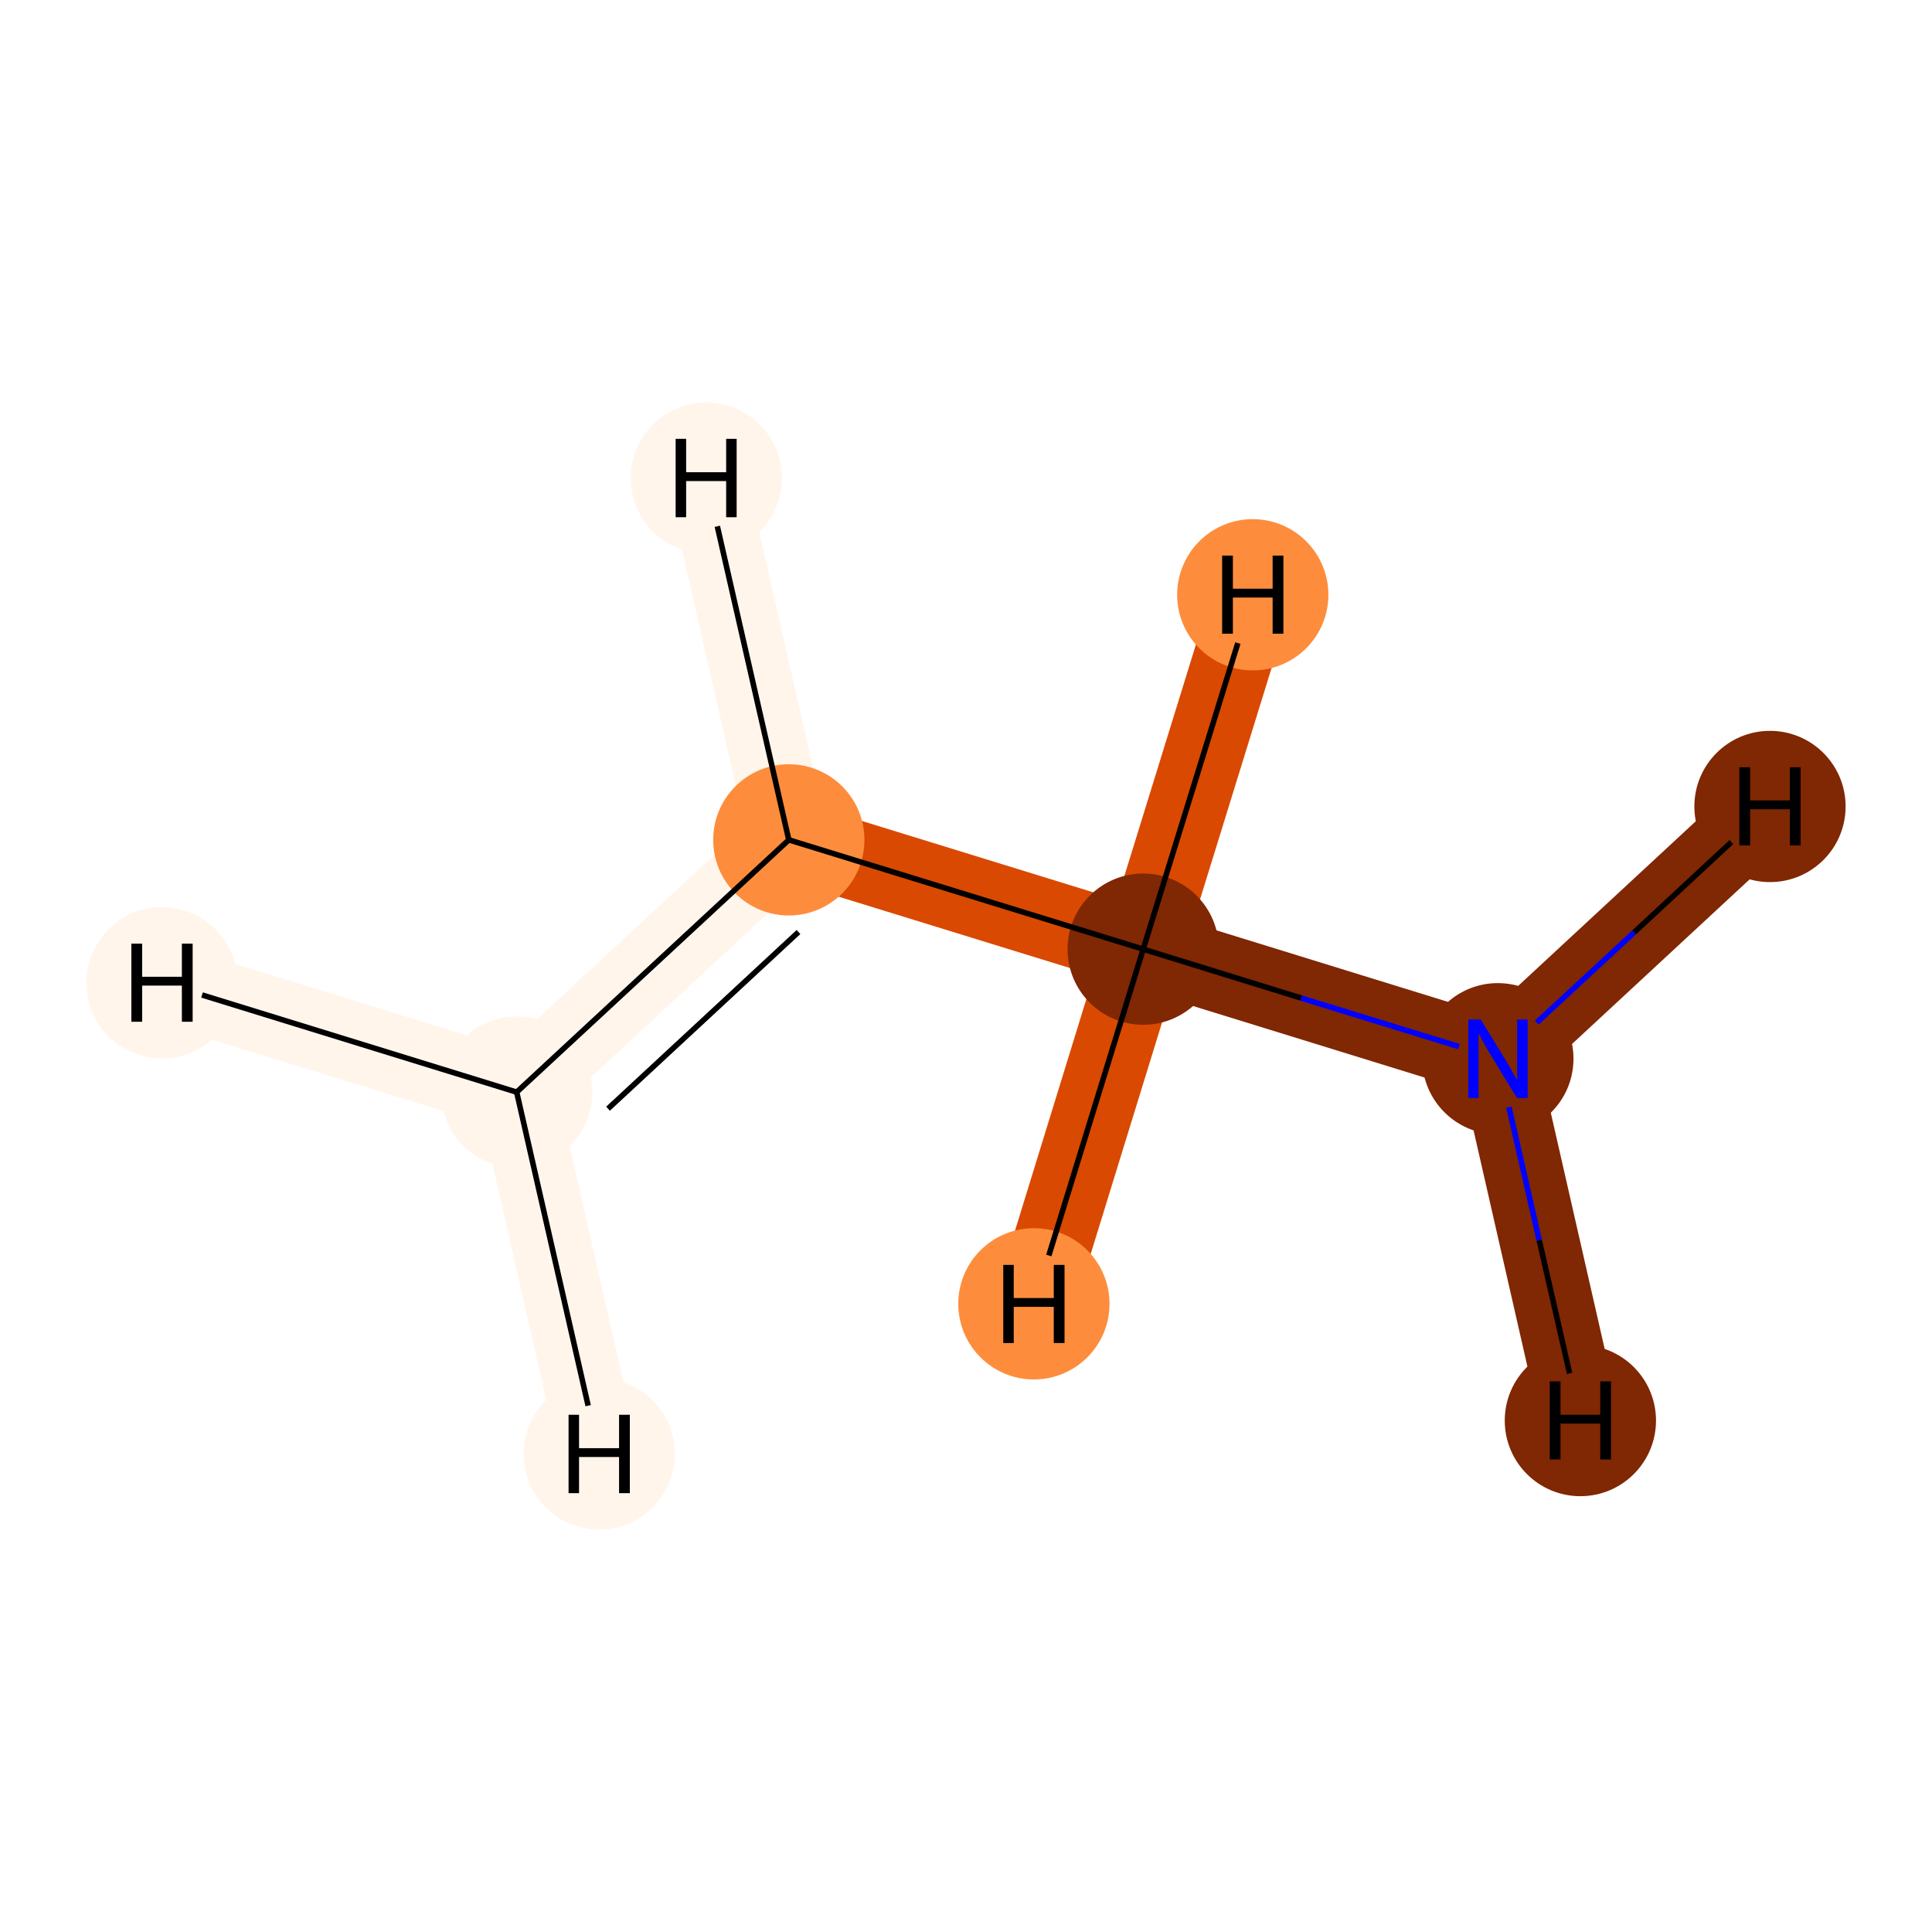 <?xml version='1.0' encoding='iso-8859-1'?>
<svg version='1.1' baseProfile='full'
              xmlns='http://www.w3.org/2000/svg'
                      xmlns:rdkit='http://www.rdkit.org/xml'
                      xmlns:xlink='http://www.w3.org/1999/xlink'
                  xml:space='preserve'
width='700px' height='700px' viewBox='0 0 700 700'>
<!-- END OF HEADER -->
<rect style='opacity:1.0;fill:#FFFFFF;stroke:none' width='700.0' height='700.0' x='0.0' y='0.0'> </rect>
<path d='M 542.7,383.6 L 414.2,343.9' style='fill:none;fill-rule:evenodd;stroke:#802703;stroke-width:28.7px;stroke-linecap:butt;stroke-linejoin:miter;stroke-opacity:1' />
<path d='M 542.7,383.6 L 572.6,514.7' style='fill:none;fill-rule:evenodd;stroke:#802703;stroke-width:28.7px;stroke-linecap:butt;stroke-linejoin:miter;stroke-opacity:1' />
<path d='M 542.7,383.6 L 641.3,292.2' style='fill:none;fill-rule:evenodd;stroke:#802703;stroke-width:28.7px;stroke-linecap:butt;stroke-linejoin:miter;stroke-opacity:1' />
<path d='M 414.2,343.9 L 285.8,304.3' style='fill:none;fill-rule:evenodd;stroke:#D94901;stroke-width:28.7px;stroke-linecap:butt;stroke-linejoin:miter;stroke-opacity:1' />
<path d='M 414.2,343.9 L 453.9,215.5' style='fill:none;fill-rule:evenodd;stroke:#D94901;stroke-width:28.7px;stroke-linecap:butt;stroke-linejoin:miter;stroke-opacity:1' />
<path d='M 414.2,343.9 L 374.6,472.4' style='fill:none;fill-rule:evenodd;stroke:#D94901;stroke-width:28.7px;stroke-linecap:butt;stroke-linejoin:miter;stroke-opacity:1' />
<path d='M 285.8,304.3 L 187.2,395.7' style='fill:none;fill-rule:evenodd;stroke:#FFF5EB;stroke-width:28.7px;stroke-linecap:butt;stroke-linejoin:miter;stroke-opacity:1' />
<path d='M 285.8,304.3 L 255.9,173.2' style='fill:none;fill-rule:evenodd;stroke:#FFF5EB;stroke-width:28.7px;stroke-linecap:butt;stroke-linejoin:miter;stroke-opacity:1' />
<path d='M 187.2,395.7 L 58.7,356.1' style='fill:none;fill-rule:evenodd;stroke:#FFF5EB;stroke-width:28.7px;stroke-linecap:butt;stroke-linejoin:miter;stroke-opacity:1' />
<path d='M 187.2,395.7 L 217.1,526.8' style='fill:none;fill-rule:evenodd;stroke:#FFF5EB;stroke-width:28.7px;stroke-linecap:butt;stroke-linejoin:miter;stroke-opacity:1' />
<ellipse cx='542.7' cy='383.6' rx='26.9' ry='26.9'  style='fill:#802703;fill-rule:evenodd;stroke:#802703;stroke-width:1.0px;stroke-linecap:butt;stroke-linejoin:miter;stroke-opacity:1' />
<ellipse cx='414.2' cy='343.9' rx='26.9' ry='26.9'  style='fill:#802703;fill-rule:evenodd;stroke:#802703;stroke-width:1.0px;stroke-linecap:butt;stroke-linejoin:miter;stroke-opacity:1' />
<ellipse cx='285.8' cy='304.3' rx='26.9' ry='26.9'  style='fill:#FD8D3C;fill-rule:evenodd;stroke:#FD8D3C;stroke-width:1.0px;stroke-linecap:butt;stroke-linejoin:miter;stroke-opacity:1' />
<ellipse cx='187.2' cy='395.7' rx='26.9' ry='26.9'  style='fill:#FFF5EB;fill-rule:evenodd;stroke:#FFF5EB;stroke-width:1.0px;stroke-linecap:butt;stroke-linejoin:miter;stroke-opacity:1' />
<ellipse cx='572.6' cy='514.7' rx='26.9' ry='26.9'  style='fill:#802703;fill-rule:evenodd;stroke:#802703;stroke-width:1.0px;stroke-linecap:butt;stroke-linejoin:miter;stroke-opacity:1' />
<ellipse cx='641.3' cy='292.2' rx='26.9' ry='26.9'  style='fill:#802703;fill-rule:evenodd;stroke:#802703;stroke-width:1.0px;stroke-linecap:butt;stroke-linejoin:miter;stroke-opacity:1' />
<ellipse cx='453.9' cy='215.5' rx='26.9' ry='26.9'  style='fill:#FD8D3C;fill-rule:evenodd;stroke:#FD8D3C;stroke-width:1.0px;stroke-linecap:butt;stroke-linejoin:miter;stroke-opacity:1' />
<ellipse cx='374.6' cy='472.4' rx='26.9' ry='26.9'  style='fill:#FD8D3C;fill-rule:evenodd;stroke:#FD8D3C;stroke-width:1.0px;stroke-linecap:butt;stroke-linejoin:miter;stroke-opacity:1' />
<ellipse cx='255.9' cy='173.2' rx='26.9' ry='26.9'  style='fill:#FFF5EB;fill-rule:evenodd;stroke:#FFF5EB;stroke-width:1.0px;stroke-linecap:butt;stroke-linejoin:miter;stroke-opacity:1' />
<ellipse cx='58.7' cy='356.1' rx='26.9' ry='26.9'  style='fill:#FFF5EB;fill-rule:evenodd;stroke:#FFF5EB;stroke-width:1.0px;stroke-linecap:butt;stroke-linejoin:miter;stroke-opacity:1' />
<ellipse cx='217.1' cy='526.8' rx='26.9' ry='26.9'  style='fill:#FFF5EB;fill-rule:evenodd;stroke:#FFF5EB;stroke-width:1.0px;stroke-linecap:butt;stroke-linejoin:miter;stroke-opacity:1' />
<path class='bond-0 atom-0 atom-1' d='M 528.6,379.2 L 471.4,361.6' style='fill:none;fill-rule:evenodd;stroke:#0000FF;stroke-width:2.0px;stroke-linecap:butt;stroke-linejoin:miter;stroke-opacity:1' />
<path class='bond-0 atom-0 atom-1' d='M 471.4,361.6 L 414.2,343.9' style='fill:none;fill-rule:evenodd;stroke:#000000;stroke-width:2.0px;stroke-linecap:butt;stroke-linejoin:miter;stroke-opacity:1' />
<path class='bond-3 atom-0 atom-4' d='M 546.7,401.1 L 557.7,449.4' style='fill:none;fill-rule:evenodd;stroke:#0000FF;stroke-width:2.0px;stroke-linecap:butt;stroke-linejoin:miter;stroke-opacity:1' />
<path class='bond-3 atom-0 atom-4' d='M 557.7,449.4 L 568.7,497.6' style='fill:none;fill-rule:evenodd;stroke:#000000;stroke-width:2.0px;stroke-linecap:butt;stroke-linejoin:miter;stroke-opacity:1' />
<path class='bond-4 atom-0 atom-5' d='M 556.8,370.5 L 592.1,337.8' style='fill:none;fill-rule:evenodd;stroke:#0000FF;stroke-width:2.0px;stroke-linecap:butt;stroke-linejoin:miter;stroke-opacity:1' />
<path class='bond-4 atom-0 atom-5' d='M 592.1,337.8 L 627.3,305.1' style='fill:none;fill-rule:evenodd;stroke:#000000;stroke-width:2.0px;stroke-linecap:butt;stroke-linejoin:miter;stroke-opacity:1' />
<path class='bond-1 atom-1 atom-2' d='M 414.2,343.9 L 285.8,304.3' style='fill:none;fill-rule:evenodd;stroke:#000000;stroke-width:2.0px;stroke-linecap:butt;stroke-linejoin:miter;stroke-opacity:1' />
<path class='bond-5 atom-1 atom-6' d='M 414.2,343.9 L 448.5,233.0' style='fill:none;fill-rule:evenodd;stroke:#000000;stroke-width:2.0px;stroke-linecap:butt;stroke-linejoin:miter;stroke-opacity:1' />
<path class='bond-6 atom-1 atom-7' d='M 414.2,343.9 L 380.0,454.9' style='fill:none;fill-rule:evenodd;stroke:#000000;stroke-width:2.0px;stroke-linecap:butt;stroke-linejoin:miter;stroke-opacity:1' />
<path class='bond-2 atom-2 atom-3' d='M 285.8,304.3 L 187.2,395.7' style='fill:none;fill-rule:evenodd;stroke:#000000;stroke-width:2.0px;stroke-linecap:butt;stroke-linejoin:miter;stroke-opacity:1' />
<path class='bond-2 atom-2 atom-3' d='M 289.3,337.7 L 220.3,401.7' style='fill:none;fill-rule:evenodd;stroke:#000000;stroke-width:2.0px;stroke-linecap:butt;stroke-linejoin:miter;stroke-opacity:1' />
<path class='bond-7 atom-2 atom-8' d='M 285.8,304.3 L 259.9,190.7' style='fill:none;fill-rule:evenodd;stroke:#000000;stroke-width:2.0px;stroke-linecap:butt;stroke-linejoin:miter;stroke-opacity:1' />
<path class='bond-8 atom-3 atom-9' d='M 187.2,395.7 L 73.2,360.5' style='fill:none;fill-rule:evenodd;stroke:#000000;stroke-width:2.0px;stroke-linecap:butt;stroke-linejoin:miter;stroke-opacity:1' />
<path class='bond-9 atom-3 atom-10' d='M 187.2,395.7 L 213.1,509.3' style='fill:none;fill-rule:evenodd;stroke:#000000;stroke-width:2.0px;stroke-linecap:butt;stroke-linejoin:miter;stroke-opacity:1' />
<path  class='atom-0' d='M 536.5 369.4
L 545.7 384.4
Q 546.7 385.9, 548.1 388.6
Q 549.6 391.3, 549.7 391.4
L 549.7 369.4
L 553.5 369.4
L 553.5 397.8
L 549.6 397.8
L 539.6 381.4
Q 538.5 379.4, 537.2 377.2
Q 536.0 375.0, 535.7 374.4
L 535.7 397.8
L 532.0 397.8
L 532.0 369.4
L 536.5 369.4
' fill='#0000FF'/>
<path  class='atom-4' d='M 561.5 500.5
L 565.4 500.5
L 565.4 512.6
L 579.8 512.6
L 579.8 500.5
L 583.7 500.5
L 583.7 528.8
L 579.8 528.8
L 579.8 515.8
L 565.4 515.8
L 565.4 528.8
L 561.5 528.8
L 561.5 500.5
' fill='#000000'/>
<path  class='atom-5' d='M 630.2 278.0
L 634.1 278.0
L 634.1 290.0
L 648.5 290.0
L 648.5 278.0
L 652.4 278.0
L 652.4 306.3
L 648.5 306.3
L 648.5 293.2
L 634.1 293.2
L 634.1 306.3
L 630.2 306.3
L 630.2 278.0
' fill='#000000'/>
<path  class='atom-6' d='M 442.8 201.3
L 446.7 201.3
L 446.7 213.3
L 461.1 213.3
L 461.1 201.3
L 465.0 201.3
L 465.0 229.6
L 461.1 229.6
L 461.1 216.5
L 446.7 216.5
L 446.7 229.6
L 442.8 229.6
L 442.8 201.3
' fill='#000000'/>
<path  class='atom-7' d='M 363.5 458.3
L 367.3 458.3
L 367.3 470.3
L 381.8 470.3
L 381.8 458.3
L 385.7 458.3
L 385.7 486.6
L 381.8 486.6
L 381.8 473.5
L 367.3 473.5
L 367.3 486.6
L 363.5 486.6
L 363.5 458.3
' fill='#000000'/>
<path  class='atom-8' d='M 244.8 159.0
L 248.6 159.0
L 248.6 171.1
L 263.1 171.1
L 263.1 159.0
L 266.9 159.0
L 266.9 187.4
L 263.1 187.4
L 263.1 174.3
L 248.6 174.3
L 248.6 187.4
L 244.8 187.4
L 244.8 159.0
' fill='#000000'/>
<path  class='atom-9' d='M 47.6 341.9
L 51.5 341.9
L 51.5 353.9
L 65.9 353.9
L 65.9 341.9
L 69.8 341.9
L 69.8 370.2
L 65.9 370.2
L 65.9 357.1
L 51.5 357.1
L 51.5 370.2
L 47.6 370.2
L 47.6 341.9
' fill='#000000'/>
<path  class='atom-10' d='M 206.0 512.6
L 209.8 512.6
L 209.8 524.7
L 224.3 524.7
L 224.3 512.6
L 228.2 512.6
L 228.2 541.0
L 224.3 541.0
L 224.3 527.9
L 209.8 527.9
L 209.8 541.0
L 206.0 541.0
L 206.0 512.6
' fill='#000000'/>
</svg>
